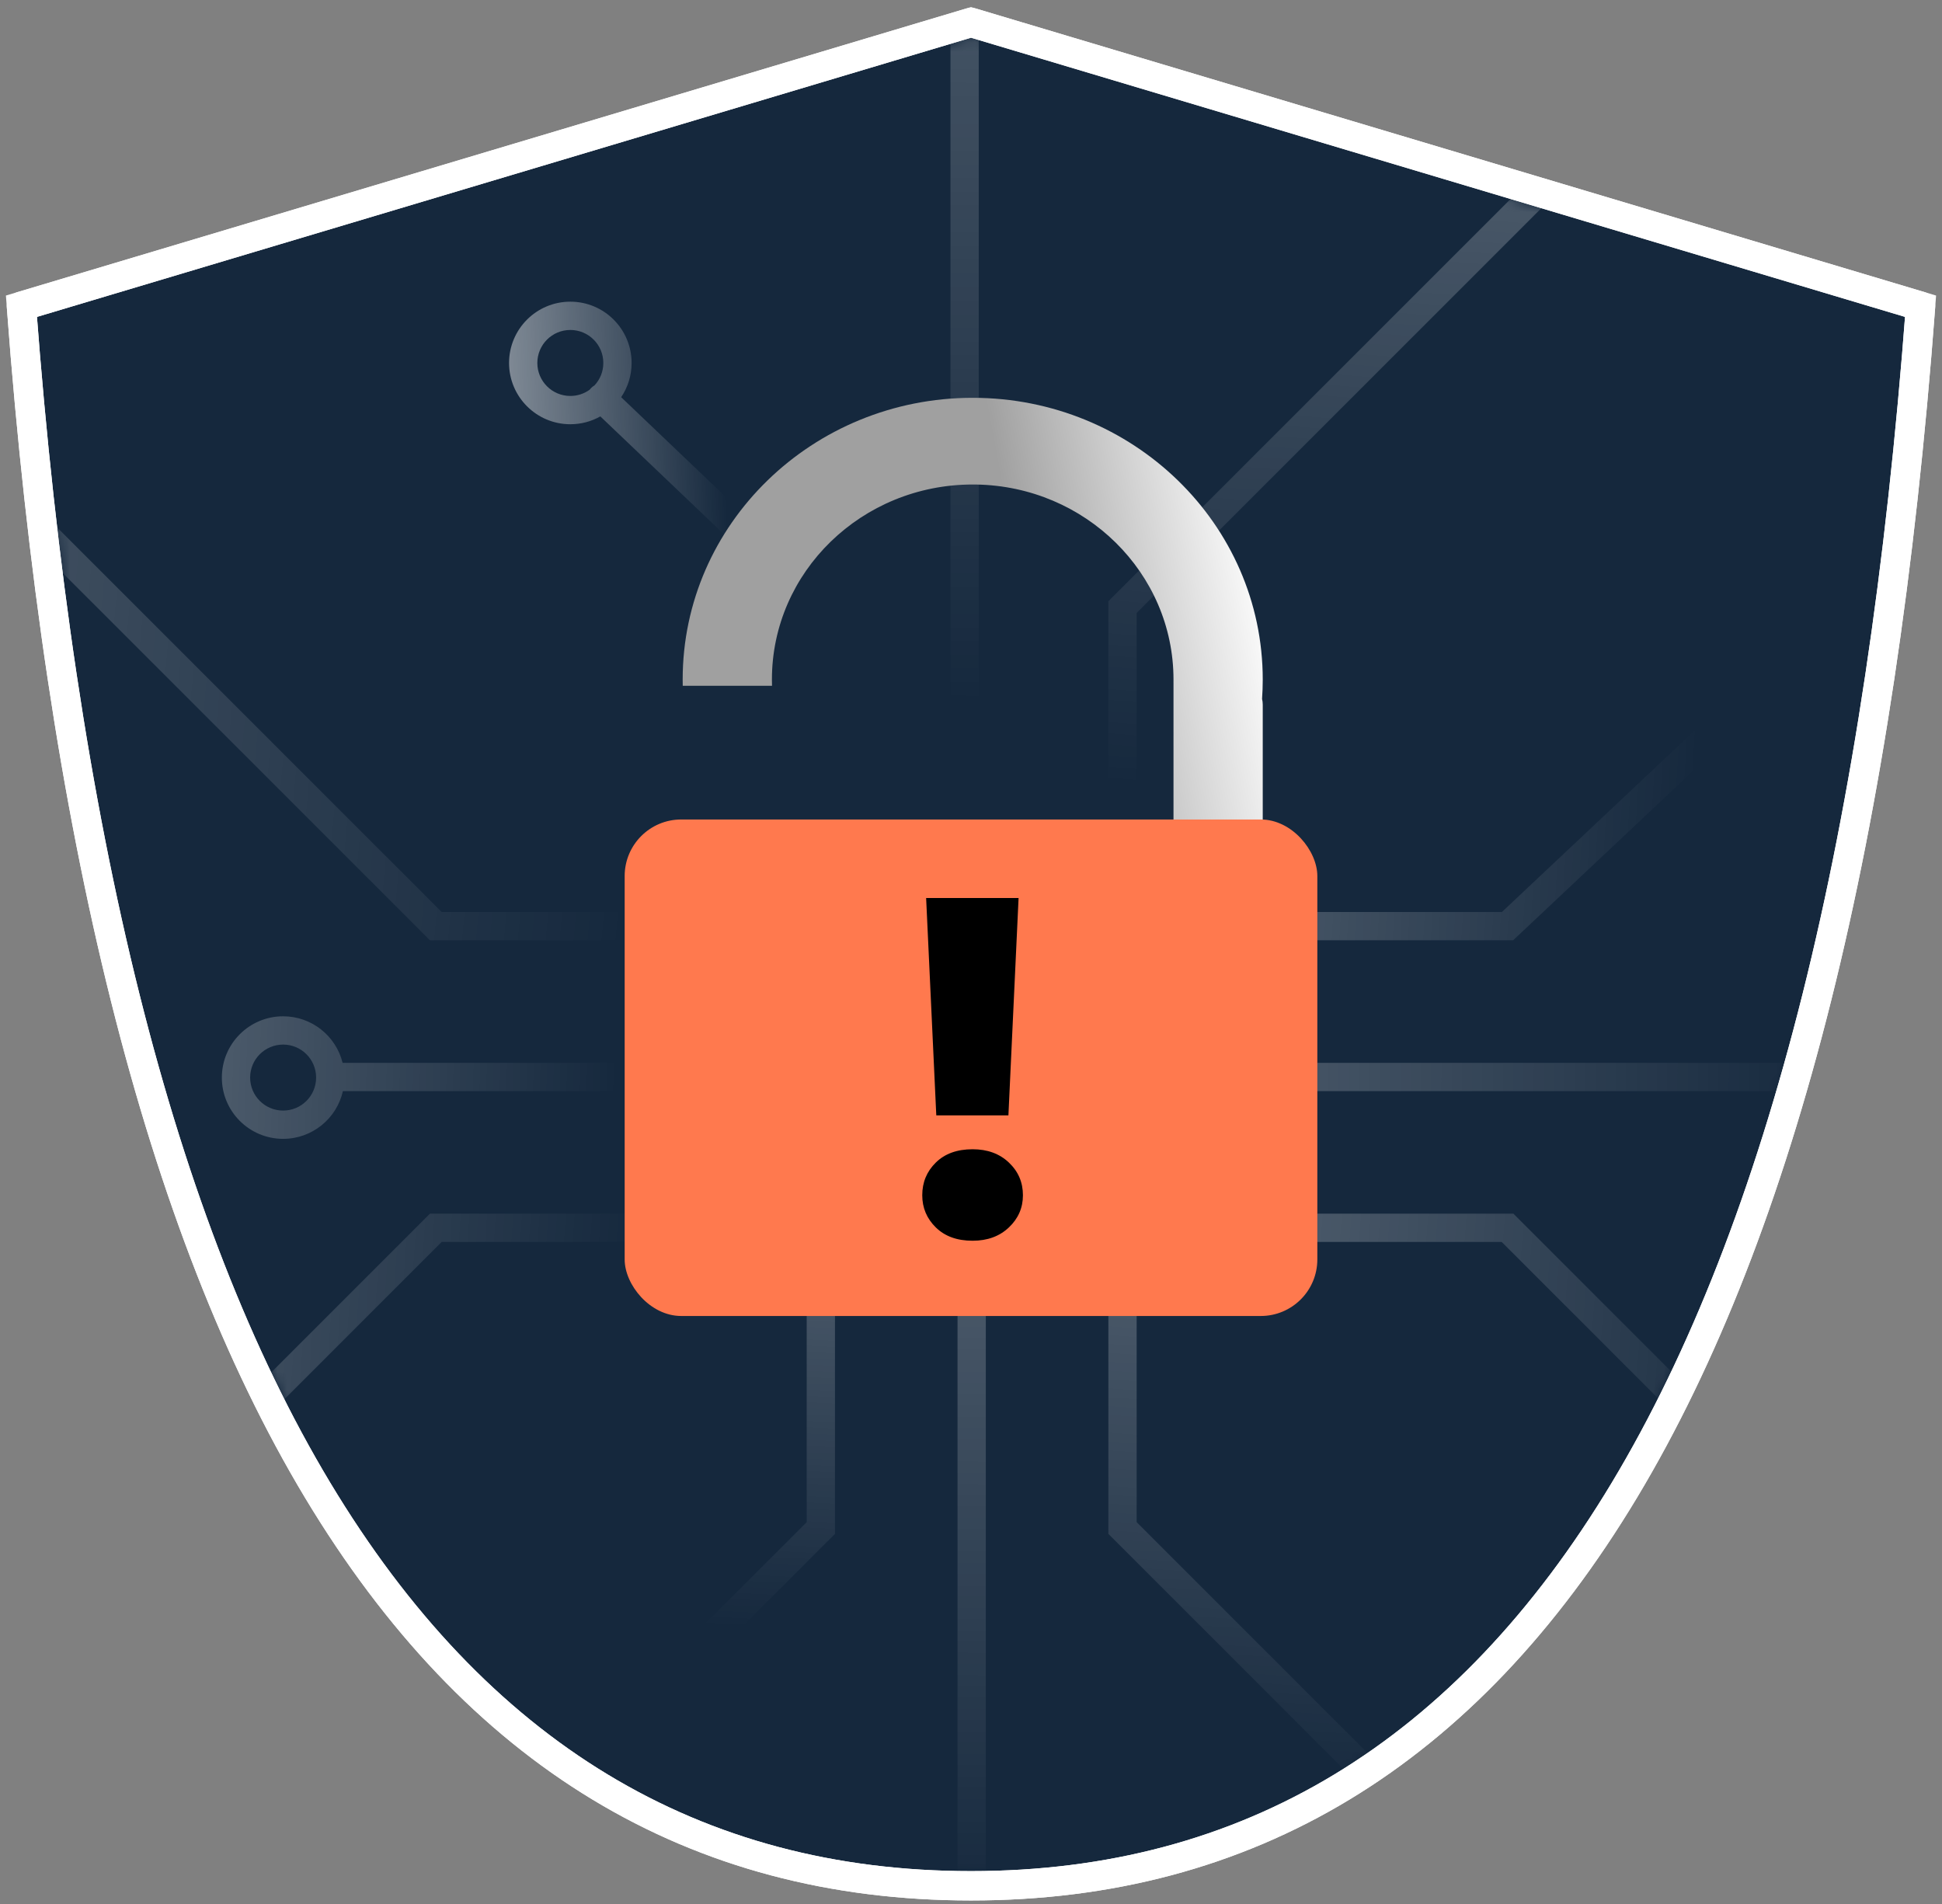 <?xml version="1.0" encoding="UTF-8"?>
<svg width="206px" height="202px" viewBox="0 0 206 202" version="1.1" xmlns="http://www.w3.org/2000/svg" xmlns:xlink="http://www.w3.org/1999/xlink">
    <rect x="0" y="0" width="206" height="202" fill="#808080" stroke="none"/>
    <title>Group 8</title>
    <defs>
        <path d="M0,29.616 C66.054,9.872 99.081,0 99.081,0 C99.081,0 132.108,9.872 198.162,29.616 C189.718,139.521 156.691,194.474 99.081,194.474 C41.471,194.474 8.444,139.521 0,29.616 Z" id="path-1"></path>
        <linearGradient x1="82.137%" y1="131.898%" x2="-272.65%" y2="121.448%" id="linearGradient-3">
            <stop stop-color="#FFFFFF" stop-opacity="0" offset="0%"></stop>
            <stop stop-color="#FFFFFF" offset="100%"></stop>
        </linearGradient>
        <linearGradient x1="82.137%" y1="232.632%" x2="-272.65%" y2="209.33%" id="linearGradient-4">
            <stop stop-color="#FFFFFF" stop-opacity="0" offset="0%"></stop>
            <stop stop-color="#FFFFFF" offset="100%"></stop>
        </linearGradient>
        <linearGradient x1="82.137%" y1="72.007%" x2="-272.65%" y2="69.199%" id="linearGradient-5">
            <stop stop-color="#FFFFFF" stop-opacity="0" offset="0%"></stop>
            <stop stop-color="#FFFFFF" offset="100%"></stop>
        </linearGradient>
        <linearGradient x1="82.137%" y1="165.785%" x2="-272.65%" y2="151.012%" id="linearGradient-6">
            <stop stop-color="#FFFFFF" stop-opacity="0" offset="0%"></stop>
            <stop stop-color="#FFFFFF" offset="100%"></stop>
        </linearGradient>
        <linearGradient x1="82.137%" y1="166.265%" x2="-272.65%" y2="151.43%" id="linearGradient-7">
            <stop stop-color="#FFFFFF" stop-opacity="0" offset="0%"></stop>
            <stop stop-color="#FFFFFF" offset="100%"></stop>
        </linearGradient>
        <linearGradient x1="82.137%" y1="50.412%" x2="-272.65%" y2="50.359%" id="linearGradient-8">
            <stop stop-color="#FFFFFF" stop-opacity="0" offset="0%"></stop>
            <stop stop-color="#FFFFFF" offset="100%"></stop>
        </linearGradient>
        <linearGradient x1="82.137%" y1="108.541%" x2="-272.65%" y2="101.072%" id="linearGradient-9">
            <stop stop-color="#FFFFFF" stop-opacity="0" offset="0%"></stop>
            <stop stop-color="#FFFFFF" offset="100%"></stop>
        </linearGradient>
        <linearGradient x1="82.137%" y1="202.528%" x2="-272.65%" y2="183.067%" id="linearGradient-10">
            <stop stop-color="#FFFFFF" stop-opacity="0" offset="0%"></stop>
            <stop stop-color="#FFFFFF" offset="100%"></stop>
        </linearGradient>
        <linearGradient x1="82.137%" y1="50.285%" x2="-272.65%" y2="50.248%" id="linearGradient-11">
            <stop stop-color="#FFFFFF" stop-opacity="0" offset="0%"></stop>
            <stop stop-color="#FFFFFF" offset="100%"></stop>
        </linearGradient>
        <linearGradient x1="68.83%" y1="63.822%" x2="-74.58%" y2="74.771%" id="linearGradient-12">
            <stop stop-color="#FFFFFF" stop-opacity="0" offset="0%"></stop>
            <stop stop-color="#FFFFFF" offset="100%"></stop>
        </linearGradient>
        <linearGradient x1="82.137%" y1="179.575%" x2="-272.65%" y2="163.042%" id="linearGradient-13">
            <stop stop-color="#FFFFFF" stop-opacity="0" offset="0%"></stop>
            <stop stop-color="#FFFFFF" offset="100%"></stop>
        </linearGradient>
        <linearGradient x1="82.137%" y1="50.5%" x2="-272.65%" y2="50.437%" id="linearGradient-14">
            <stop stop-color="#FFFFFF" stop-opacity="0" offset="0%"></stop>
            <stop stop-color="#FFFFFF" offset="100%"></stop>
        </linearGradient>
        <linearGradient x1="41.904%" y1="-44.485%" x2="82.613%" y2="-53.893%" id="linearGradient-15">
            <stop stop-color="#A0A0A0" offset="0%"></stop>
            <stop stop-color="#FFFFFF" offset="100%"></stop>
        </linearGradient>
    </defs>
    <g id="Page-2" stroke="none" stroke-width="1" fill="none" fill-rule="evenodd">
        <g id="Group-8" transform="translate(3.919, 4)">
            <g id="Group-5">
                <path d="M99.081,-1.625 L199.809,28.483 C195.625,84.377 185.123,126.224 168.393,154.062 C151.555,182.077 128.432,196.031 99.081,196.031 C69.73,196.031 46.607,182.077 29.769,154.062 C13.039,126.224 2.537,84.377 -1.647,28.483 L-1.647,28.483 L99.081,-1.625 Z" id="Mask" stroke="#FFFFFF" stroke-width="3.113" fill="#15283D" stroke-linejoin="round"></path>
                <mask id="mask-2" fill="white">
                    <use xlink:href="#path-1"></use>
                </mask>
                <path stroke="#FFFFFF" stroke-width="3.113" d="M99.081,-1.625 L199.809,28.483 C195.625,84.377 185.123,126.224 168.393,154.062 C151.555,182.077 128.432,196.031 99.081,196.031 C69.73,196.031 46.607,182.077 29.769,154.062 C13.039,126.224 2.537,84.377 -1.647,28.483 L-1.647,28.483 L99.081,-1.625 Z"></path>
                <g id="Group-2" mask="url(#mask-2)" fill-rule="nonzero">
                    <g transform="translate(-33.386, -14.449)">
                        <path d="M215.381,82.148 C215.984,81.58 216.933,81.609 217.501,82.212 C218.033,82.778 218.041,83.647 217.543,84.222 L217.437,84.333 L189.977,110.186 L161.694,110.186 C160.866,110.186 160.194,109.514 160.194,108.686 C160.194,107.906 160.789,107.266 161.549,107.193 L161.694,107.186 L188.787,107.185 L215.381,82.148 Z" id="stripe-12" fill="url(#linearGradient-3)"></path>
                        <path d="M0.439,33.431 C0.989,32.882 1.858,32.848 2.447,33.328 L2.561,33.431 L76.315,107.185 L103.382,107.186 C104.162,107.186 104.803,107.781 104.876,108.542 L104.882,108.686 C104.882,109.466 104.288,110.106 103.527,110.179 L103.382,110.186 L75.073,110.186 L0.439,35.553 C-0.146,34.967 -0.146,34.017 0.439,33.431 Z" id="stripe-11" fill="url(#linearGradient-4)"></path>
                        <path d="M59.5,118.25 C62.55,118.25 65.11,120.352 65.81,123.186 L102.382,123.186 C103.211,123.186 103.882,123.858 103.882,124.686 C103.882,125.466 103.288,126.106 102.527,126.179 L102.382,126.186 L65.841,126.186 C65.187,129.085 62.597,131.25 59.5,131.25 C55.91,131.25 53,128.34 53,124.75 C53,121.161 55.91,118.25 59.5,118.25 Z M59.5,121.25 C57.567,121.25 56,122.817 56,124.75 C56,126.683 57.567,128.25 59.5,128.25 C61.433,128.25 63,126.683 63,124.75 C63,122.817 61.433,121.25 59.5,121.25 Z" id="strip-10" fill="url(#linearGradient-5)"></path>
                        <path d="M103.382,139.186 C104.211,139.186 104.882,139.858 104.882,140.686 C104.882,141.466 104.288,142.106 103.527,142.179 L103.382,142.186 L76.315,142.185 L40.558,177.943 C40.009,178.492 39.14,178.527 38.551,178.046 L38.437,177.943 C37.888,177.394 37.853,176.525 38.334,175.936 L38.437,175.822 L75.073,139.186 L103.382,139.186 Z" id="stripe-9" fill="url(#linearGradient-6)"></path>
                        <path d="M197.715,157.625 C198.3,157.04 199.25,157.04 199.836,157.625 C200.385,158.175 200.42,159.044 199.939,159.633 L199.836,159.747 L163.004,196.579 L134.694,196.579 C133.866,196.579 133.194,195.907 133.194,195.079 C133.194,194.299 133.789,193.659 134.549,193.586 L134.694,193.579 L161.76,193.578 L197.715,157.625 Z" id="stripe-8" fill="url(#linearGradient-7)" transform="translate(166.735, 176.883) rotate(90) translate(-166.735, -176.883) "></path>
                        <path d="M173.953,184.757 C174.782,184.757 175.453,185.429 175.453,186.257 C175.453,187.037 174.859,187.678 174.098,187.75 L173.953,187.757 L91.123,187.757 C90.294,187.757 89.623,187.086 89.623,186.257 C89.623,185.477 90.218,184.837 90.978,184.764 L91.123,184.757 L173.953,184.757 Z" id="stripe-7" fill="url(#linearGradient-8)" transform="translate(132.538, 186.257) rotate(90) translate(-132.538, -186.257) "></path>
                        <path d="M85.914,157.186 L114.224,157.186 L131.443,174.405 C132.029,174.991 132.029,175.941 131.443,176.527 C130.894,177.076 130.025,177.11 129.436,176.63 L129.322,176.527 L112.98,160.185 L85.914,160.186 C85.134,160.186 84.493,159.591 84.421,158.83 L84.414,158.686 C84.414,157.906 85.009,157.266 85.769,157.193 L85.914,157.186 Z" id="stripe-6" fill="url(#linearGradient-9)" transform="translate(108.148, 167.076) rotate(90) translate(-108.148, -167.076) "></path>
                        <path d="M133.633,33.739 C134.182,33.19 135.052,33.156 135.641,33.636 L135.755,33.739 L189.201,87.185 L216.269,87.186 C217.048,87.186 217.689,87.781 217.762,88.542 L217.769,88.686 C217.769,89.466 217.174,90.106 216.413,90.179 L216.269,90.186 L187.959,90.186 L133.633,35.86 C133.047,35.275 133.047,34.325 133.633,33.739 Z" id="stripe-5" fill="url(#linearGradient-10)" transform="translate(175.481, 61.743) rotate(90) translate(-175.481, -61.743) "></path>
                        <path d="M81.648,53.14 C80.82,53.14 80.148,52.469 80.148,51.64 C80.148,50.861 80.743,50.22 81.504,50.147 L81.648,50.14 L183.428,50.139 L183.428,53.14 L81.648,53.14 Z" id="stripe-4" fill="url(#linearGradient-11)" transform="translate(131.788, 51.64) rotate(90) translate(-131.788, -51.64) "></path>
                        <path d="M89.966,42.449 C93.556,42.449 96.466,45.359 96.466,48.949 C96.466,50.294 96.058,51.544 95.358,52.581 L118.038,74.199 L118.038,102.53 C118.038,103.359 117.367,104.03 116.538,104.03 C115.758,104.03 115.118,103.435 115.045,102.675 L115.038,102.53 L115.038,75.484 L93.148,54.618 C92.208,55.147 91.122,55.449 89.966,55.449 C86.377,55.449 83.466,52.539 83.466,48.949 C83.466,45.359 86.377,42.449 89.966,42.449 Z M89.966,45.449 C88.033,45.449 86.466,47.016 86.466,48.949 C86.466,50.882 88.033,52.449 89.966,52.449 C90.741,52.449 91.456,52.198 92.036,51.772 C92.045,51.756 92.056,51.742 92.067,51.728 L92.167,51.611 C92.275,51.498 92.397,51.405 92.527,51.333 C93.11,50.709 93.466,49.87 93.466,48.949 C93.466,47.016 91.899,45.449 89.966,45.449 Z" id="stripe-3" fill="url(#linearGradient-12)"></path>
                        <path d="M161.694,139.186 L190.004,139.186 L232.608,181.79 C233.194,182.376 233.194,183.326 232.608,183.912 C232.059,184.461 231.19,184.495 230.601,184.015 L230.487,183.912 L188.76,142.185 L161.694,142.186 C160.914,142.186 160.273,141.591 160.201,140.83 L160.194,140.686 C160.194,139.906 160.789,139.266 161.549,139.193 L161.694,139.186 Z" id="stripe-2" fill="url(#linearGradient-13)"></path>
                        <path d="M236.561,123.186 C237.389,123.186 238.061,123.858 238.061,124.686 C238.061,125.466 237.466,126.106 236.705,126.179 L236.561,126.186 L161.694,126.186 C160.866,126.186 160.194,125.514 160.194,124.686 C160.194,123.906 160.789,123.266 161.549,123.193 L161.694,123.186 L236.561,123.186 Z" id="stripe-1" fill="url(#linearGradient-14)"></path>
                    </g>
                </g>
            </g>
            <path d="M99.262,38.197 C116.253,38.197 130.028,51.577 130.028,68.082 C130.028,68.771 130.004,69.456 129.956,70.134 C130.003,70.331 130.028,70.537 130.028,70.748 L130.028,111.719 C130.028,113.192 128.834,114.386 127.361,114.386 L123.228,114.386 C121.755,114.386 120.561,113.192 120.561,111.719 L120.562,89.645 L120.561,89.645 L120.561,68.45 C120.561,68.426 120.561,68.402 120.56,68.378 L120.561,68.082 L120.561,68.082 C120.561,56.771 111.217,47.58 99.618,47.395 L99.262,47.393 C87.499,47.393 77.963,56.655 77.963,68.082 C77.963,68.303 77.966,68.523 77.973,68.743 L68.504,68.743 C68.499,68.523 68.496,68.303 68.496,68.082 C68.496,51.577 82.27,38.197 99.262,38.197 Z" id="Combined-Shape" fill="url(#linearGradient-15)"></path>
            <rect id="Rectangle" fill="#FF794E" x="62.343" y="82.925" width="73.476" height="52.665" rx="6"></rect>
            <path d="M103.05,114.31 L104.128,91.255 L94.321,91.255 L95.399,114.31 L103.05,114.31 Z M99.25,127.608 C100.825,127.608 102.109,127.138 103.101,126.196 C104.094,125.255 104.59,124.117 104.59,122.782 C104.59,121.412 104.094,120.257 103.101,119.316 C102.109,118.374 100.825,117.904 99.25,117.904 C97.607,117.904 96.306,118.374 95.348,119.316 C94.39,120.257 93.91,121.412 93.91,122.782 C93.91,124.117 94.39,125.255 95.348,126.196 C96.306,127.138 97.607,127.608 99.25,127.608 Z" id="!" fill="#000000" fill-rule="nonzero"></path>
        </g>
    </g>
</svg>